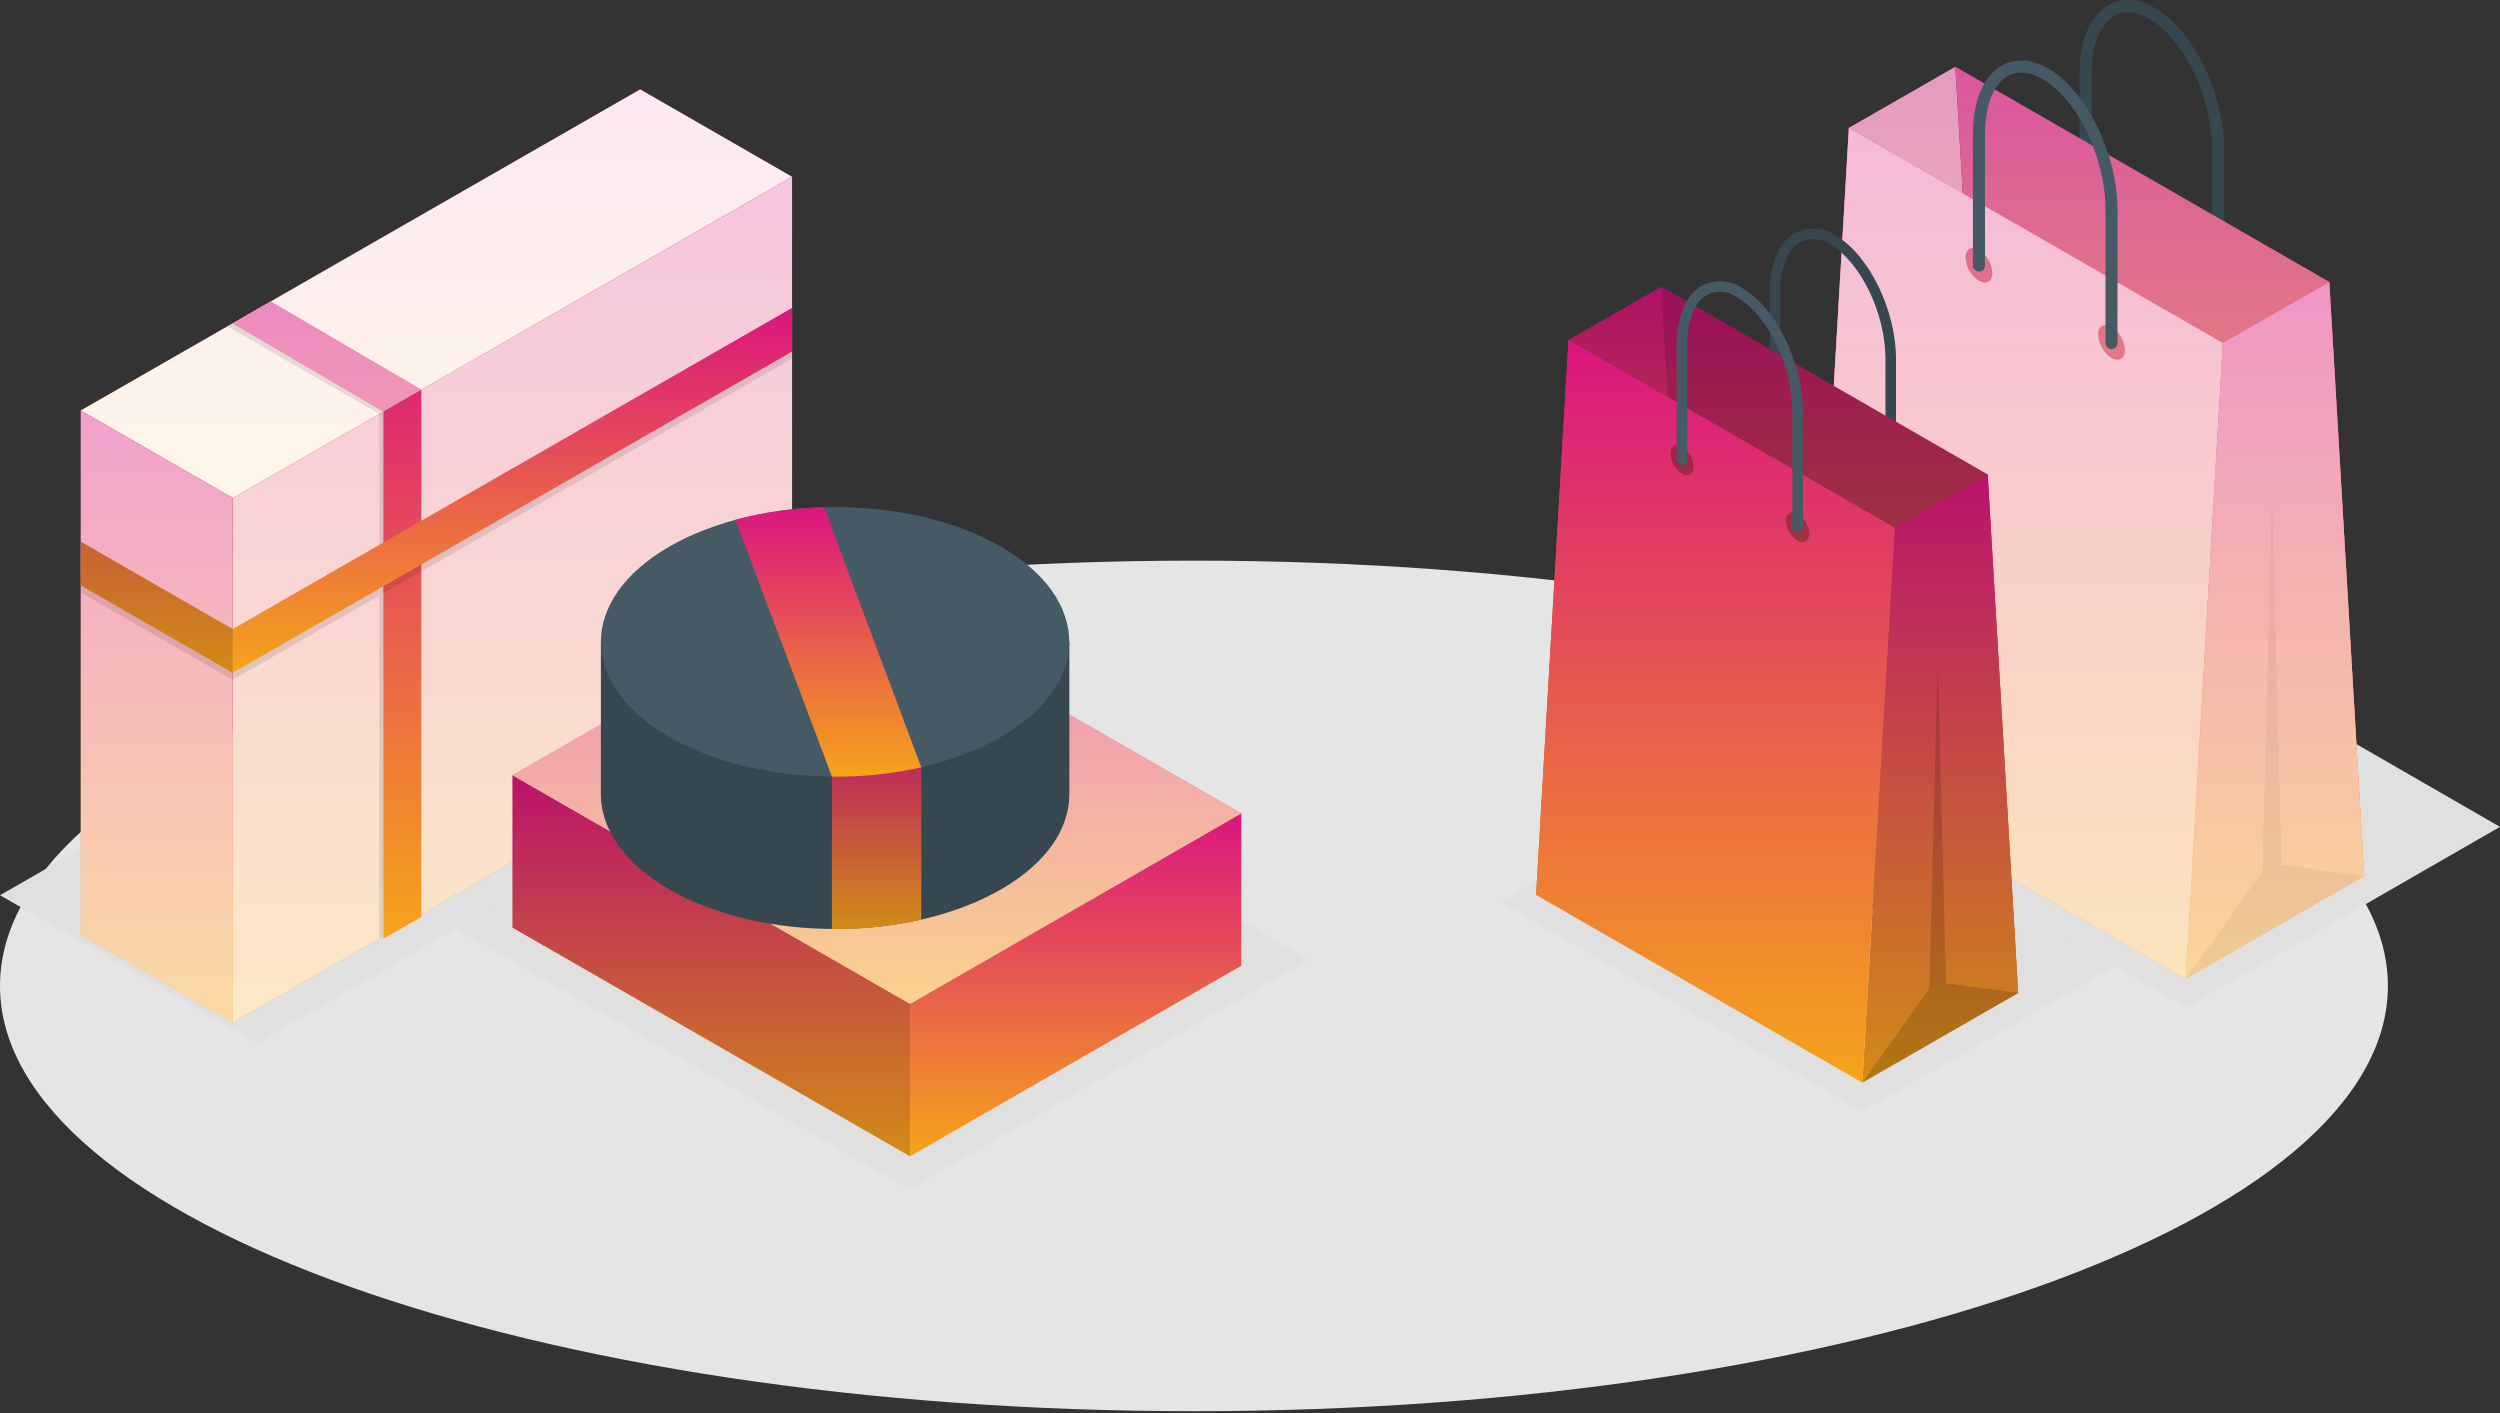 <svg width="391" height="221" viewBox="0 0 391 221" fill="none" xmlns="http://www.w3.org/2000/svg">
<rect x="0" y="0" width="391" height="221" fill="#333333" stroke="none"/>
<path d="M186.734 220.713C289.864 220.713 373.468 190.933 373.468 154.198C373.468 117.464 289.864 87.684 186.734 87.684C83.604 87.684 0 117.464 0 154.198C0 190.933 83.604 220.713 186.734 220.713Z" fill="#E5E5E5"/>
<path d="M234.655 141.073L291.282 173.813L340.411 145.553L283.355 112.572L234.655 141.073Z" fill="#E0E0E0"/>
<path d="M286.915 125.903L341.881 157.58L390.999 129.32L335.604 97.401L286.915 125.903Z" fill="#E0E0E0"/>
<path d="M142.154 186.006L204.673 150.046L128.753 106.374L66.234 142.334L142.154 186.006Z" fill="#E0E0E0"/>
<path d="M40.191 163.135L0 140.012L84.978 91.28L125.038 114.326L40.191 163.135Z" fill="#E0E0E0"/>
<path d="M36.395 159.914L123.88 109.67V27.65L36.395 77.883V159.914Z" fill="url(#paint0_linear_2204_18202)"/>
<path opacity="0.75" d="M36.395 159.914L123.88 109.67V27.65L36.395 77.883V159.914Z" fill="white"/>
<path d="M12.627 64.213L36.394 77.883L123.879 27.65L100.122 13.98L12.627 64.213Z" fill="url(#paint1_linear_2204_18202)"/>
<path opacity="0.9" d="M12.627 64.213L36.394 77.883L123.879 27.65L100.122 13.98L12.627 64.213Z" fill="white"/>
<path d="M12.627 64.213L36.394 77.883V159.914L12.627 146.244V64.213Z" fill="url(#paint2_linear_2204_18202)"/>
<path opacity="0.6" d="M12.627 64.213L36.394 77.883V159.914L12.627 146.244V64.213Z" fill="white"/>
<path opacity="0.1" d="M123.891 49.25L59.954 85.967V64.366L59.316 64.728V86.328L36.395 99.494V106.329L59.316 93.163V146.748L59.954 146.376V92.802L123.88 56.085L123.891 49.25Z" fill="black"/>
<path d="M36.395 50.575L59.954 64.366V146.825L65.891 143.418V60.949L42.332 47.158L36.395 50.575Z" fill="url(#paint3_linear_2204_18202)"/>
<path opacity="0.1" d="M65.891 88.278L59.954 91.695V92.791L65.891 89.373V88.278Z" fill="black"/>
<path opacity="0.1" d="M12.627 85.824V92.659L36.394 106.329V99.494L12.627 85.824Z" fill="black"/>
<path d="M12.627 84.718L36.383 98.388L123.879 48.155V54.99L36.383 105.223L12.627 91.553V84.718Z" fill="url(#paint4_linear_2204_18202)"/>
<path opacity="0.15" d="M36.394 105.223V98.388L12.627 84.718V91.553L36.394 105.223Z" fill="black"/>
<path opacity="0.5" d="M65.891 60.949L59.954 64.366L36.395 50.575L42.332 47.158L65.891 60.949Z" fill="white"/>
<path opacity="0.1" d="M35.56 51.057L59.316 64.728L59.954 64.366L36.395 50.575L35.56 51.057Z" fill="black"/>
<path d="M80.148 121.237L142.326 157V180.846L80.148 145.083V121.237Z" fill="url(#paint5_linear_2204_18202)"/>
<path opacity="0.15" d="M80.148 121.237L142.326 157V180.846L80.148 145.083V121.237Z" fill="black"/>
<path d="M142.326 157L194.137 127.196V151.042L142.326 180.846V157Z" fill="url(#paint6_linear_2204_18202)"/>
<path d="M194.138 127.196L131.96 91.432L80.148 121.237L142.326 157L194.138 127.196Z" fill="url(#paint7_linear_2204_18202)"/>
<path opacity="0.5" d="M194.138 127.196L131.96 91.432L80.148 121.237L142.326 157L194.138 127.196Z" fill="white"/>
<path d="M167.249 100.37H93.978V124.216C93.978 129.616 97.562 135.006 104.719 139.124C119.01 147.35 142.217 147.35 156.519 139.124C163.676 135.006 167.249 129.616 167.249 124.216V100.37Z" fill="#37474F"/>
<path d="M130.113 145.291C134.812 145.353 139.502 144.864 144.086 143.834V113.317H130.113V145.291Z" fill="url(#paint8_linear_2204_18202)"/>
<path opacity="0.15" d="M130.113 145.291C134.812 145.353 139.502 144.864 144.086 143.834V113.317H130.113V145.291Z" fill="black"/>
<path d="M104.707 85.474C90.415 93.711 90.415 107.052 104.707 115.278C118.998 123.504 142.205 123.504 156.507 115.278C170.809 107.052 170.798 93.711 156.507 85.474C142.216 77.236 119.009 77.247 104.707 85.474Z" fill="#455A64"/>
<path d="M128.893 79.329C124.206 79.433 119.549 80.095 115.02 81.3L130.113 121.467C134.812 121.534 139.503 121.045 144.086 120.01L128.893 79.329Z" fill="url(#paint9_linear_2204_18202)"/>
<path d="M329.736 0.824C331.847 -0.392 334.43 -0.272 337.025 1.251C343.005 4.69 347.864 14.625 347.864 23.399V44.09C347.864 44.34 347.765 44.58 347.587 44.756C347.41 44.933 347.169 45.032 346.919 45.032C346.668 45.032 346.428 44.933 346.25 44.756C346.073 44.58 345.973 44.34 345.973 44.09V23.399C345.973 15.227 341.576 6.016 336.079 2.883C334.068 1.722 332.199 1.568 330.682 2.456C328.483 3.748 327.131 7.034 327.131 11.481V32.074C327.106 32.305 326.996 32.519 326.822 32.674C326.649 32.829 326.424 32.915 326.191 32.915C325.958 32.915 325.733 32.829 325.559 32.674C325.386 32.519 325.276 32.305 325.251 32.074V11.481C325.251 6.344 326.878 2.467 329.736 0.824Z" fill="#37474F"/>
<path d="M283.357 119.429L289.173 19.992L305.817 10.441L311.269 103.371L283.357 119.429Z" fill="url(#paint10_linear_2204_18202)"/>
<path opacity="0.6" d="M283.357 119.429L289.173 19.992L305.817 10.441L311.269 103.371L283.357 119.429Z" fill="white"/>
<path opacity="0.05" d="M283.357 119.429L289.173 19.992L305.817 10.441L311.269 103.371L283.357 119.429Z" fill="black"/>
<path d="M364.301 44.09L369.753 137.009L311.269 103.371L305.816 10.441L364.301 44.09Z" fill="url(#paint11_linear_2204_18202)"/>
<path opacity="0.3" d="M364.301 44.09L369.753 137.009L311.269 103.371L305.816 10.441L364.301 44.09Z" fill="white"/>
<path opacity="0.05" d="M364.301 44.09L369.753 137.009L311.269 103.371L305.816 10.441L364.301 44.09Z" fill="black"/>
<path d="M364.304 44.09L347.649 53.631L341.845 153.078L369.757 137.01L364.304 44.09Z" fill="url(#paint12_linear_2204_18202)"/>
<path opacity="0.55" d="M364.304 44.09L347.649 53.631L341.845 153.078L369.757 137.01L364.304 44.09Z" fill="white"/>
<path opacity="0.05" d="M341.845 153.079L353.838 136.287L355.344 77.674L356.84 135.268L369.757 137.01L341.845 153.079Z" fill="black"/>
<path d="M283.357 119.429L341.842 153.078L347.646 53.631L289.162 19.992L283.357 119.429ZM328.155 52.349C328.155 51.013 329.089 50.465 330.244 51.133C330.85 51.53 331.354 52.063 331.717 52.688C332.08 53.314 332.29 54.016 332.332 54.737C332.332 56.062 331.387 56.61 330.244 55.964C329.633 55.569 329.125 55.036 328.762 54.407C328.399 53.779 328.191 53.074 328.155 52.349ZM307.422 40.3C307.422 38.953 308.356 38.416 309.51 39.073C310.118 39.469 310.623 40.001 310.986 40.627C311.349 41.253 311.559 41.955 311.599 42.677C311.599 44.003 310.665 44.55 309.51 43.904C308.907 43.515 308.403 42.991 308.04 42.372C307.677 41.754 307.465 41.059 307.422 40.344V40.3Z" fill="url(#paint13_linear_2204_18202)"/>
<path opacity="0.7" d="M283.357 119.429L341.842 153.078L347.646 53.631L289.162 19.992L283.357 119.429ZM328.155 52.349C328.155 51.013 329.089 50.465 330.244 51.133C330.85 51.53 331.354 52.063 331.717 52.688C332.08 53.314 332.29 54.016 332.332 54.737C332.332 56.062 331.387 56.61 330.244 55.964C329.633 55.569 329.125 55.036 328.762 54.407C328.399 53.779 328.191 53.074 328.155 52.349ZM307.422 40.3C307.422 38.953 308.356 38.416 309.51 39.073C310.118 39.469 310.623 40.001 310.986 40.627C311.349 41.253 311.559 41.955 311.599 42.677C311.599 44.003 310.665 44.55 309.51 43.904C308.907 43.515 308.403 42.991 308.04 42.372C307.677 41.754 307.465 41.059 307.422 40.344V40.3Z" fill="white"/>
<path d="M313.062 10.277C315.172 9.072 317.756 9.181 320.35 10.715C326.32 14.154 331.179 24.078 331.179 32.863V53.543C331.193 53.675 331.179 53.808 331.139 53.934C331.098 54.059 331.031 54.175 330.942 54.274C330.854 54.372 330.745 54.451 330.624 54.505C330.503 54.559 330.371 54.587 330.239 54.587C330.106 54.587 329.975 54.559 329.853 54.505C329.732 54.451 329.624 54.372 329.535 54.274C329.446 54.175 329.38 54.059 329.339 53.934C329.298 53.808 329.284 53.675 329.299 53.543V32.863C329.299 24.68 324.901 15.479 319.405 12.336C317.393 11.186 315.524 11.032 313.996 11.909C311.797 13.201 310.456 16.498 310.456 20.934V41.527C310.456 41.777 310.357 42.017 310.179 42.193C310.002 42.37 309.762 42.469 309.511 42.469C309.26 42.469 309.02 42.37 308.842 42.193C308.665 42.017 308.565 41.777 308.565 41.527V20.945C308.565 15.808 310.203 11.919 313.062 10.277Z" fill="#455A64"/>
<path d="M280.718 36.456C281.713 35.938 282.831 35.699 283.952 35.764C285.073 35.83 286.155 36.197 287.083 36.828C292.293 39.829 296.537 48.494 296.537 56.161V74.213C296.537 74.43 296.45 74.639 296.295 74.793C296.141 74.948 295.931 75.034 295.712 75.034C295.494 75.034 295.284 74.948 295.129 74.793C294.975 74.639 294.888 74.43 294.888 74.213V56.161C294.888 49.019 291.018 40.99 286.258 38.252C285.58 37.769 284.784 37.478 283.953 37.411C283.123 37.343 282.289 37.502 281.542 37.869C279.574 38.964 278.442 41.878 278.442 45.755V63.719C278.442 63.937 278.355 64.146 278.2 64.3C278.046 64.454 277.836 64.541 277.617 64.541C277.399 64.541 277.189 64.454 277.034 64.3C276.88 64.146 276.793 63.937 276.793 63.719V45.755C276.793 41.275 278.222 37.88 280.718 36.456Z" fill="#37474F"/>
<path d="M240.241 139.967L245.309 53.182L259.842 44.846L264.602 125.946L240.241 139.967Z" fill="url(#paint14_linear_2204_18202)"/>
<path opacity="0.2" d="M240.241 139.967L245.309 53.182L259.842 44.846L264.602 125.946L240.241 139.967Z" fill="black"/>
<path d="M310.873 74.213L315.644 155.313L264.602 125.946L259.842 44.846L310.873 74.213Z" fill="url(#paint15_linear_2204_18202)"/>
<path opacity="0.3" d="M310.873 74.213L315.644 155.313L264.602 125.946L259.842 44.846L310.873 74.213Z" fill="black"/>
<path d="M310.872 74.213L296.349 82.537L291.271 169.323L315.643 155.313L310.872 74.213Z" fill="url(#paint16_linear_2204_18202)"/>
<path opacity="0.15" d="M310.872 74.213L296.349 82.537L291.271 169.323L315.643 155.313L310.872 74.213Z" fill="black"/>
<path opacity="0.15" d="M291.271 169.323L301.747 154.678L303.055 103.525L304.363 153.791L315.643 155.313L291.271 169.323Z" fill="black"/>
<path d="M240.241 139.967L291.272 169.323L296.351 82.537L245.309 53.182L240.241 139.967ZM279.333 81.431C279.333 80.259 280.147 79.777 281.158 80.336C281.686 80.682 282.125 81.147 282.44 81.693C282.755 82.239 282.937 82.851 282.972 83.479C282.972 84.64 282.159 85.122 281.158 84.575C280.625 84.233 280.182 83.769 279.864 83.223C279.547 82.676 279.365 82.062 279.333 81.431V81.431ZM261.238 70.938C261.238 69.776 262.052 69.294 263.063 69.842C263.595 70.185 264.037 70.649 264.355 71.196C264.672 71.742 264.855 72.356 264.888 72.986C264.888 74.147 264.075 74.618 263.063 74.081C262.53 73.74 262.086 73.276 261.768 72.73C261.451 72.183 261.269 71.568 261.238 70.938V70.938Z" fill="url(#paint17_linear_2204_18202)"/>
<path d="M266.15 44.704C267.147 44.189 268.265 43.954 269.386 44.021C270.506 44.089 271.587 44.457 272.515 45.087C277.737 48.077 281.98 56.752 281.98 64.409V82.461C281.98 82.678 281.893 82.887 281.739 83.041C281.584 83.196 281.374 83.282 281.156 83.282C280.937 83.282 280.727 83.196 280.573 83.041C280.418 82.887 280.331 82.678 280.331 82.461V64.409C280.331 57.278 276.451 49.238 271.691 46.5C271.013 46.017 270.215 45.726 269.384 45.661C268.553 45.595 267.72 45.757 266.974 46.127C265.018 47.223 263.885 50.126 263.885 54.003V71.978C263.885 72.196 263.798 72.405 263.644 72.559C263.489 72.713 263.279 72.799 263.061 72.799C262.842 72.799 262.632 72.713 262.478 72.559C262.323 72.405 262.236 72.196 262.236 71.978V54.003C262.236 49.523 263.665 46.139 266.15 44.704Z" fill="#455A64"/>
<defs>
<linearGradient id="paint0_linear_2204_18202" x1="80.138" y1="27.65" x2="80.138" y2="159.914" gradientUnits="userSpaceOnUse">
<stop stop-color="#DB1580"/>
<stop offset="1" stop-color="#F5A41A"/>
</linearGradient>
<linearGradient id="paint1_linear_2204_18202" x1="68.253" y1="13.98" x2="68.253" y2="77.883" gradientUnits="userSpaceOnUse">
<stop stop-color="#DB1580"/>
<stop offset="1" stop-color="#F5A41A"/>
</linearGradient>
<linearGradient id="paint2_linear_2204_18202" x1="24.511" y1="64.213" x2="24.511" y2="159.914" gradientUnits="userSpaceOnUse">
<stop stop-color="#DB1580"/>
<stop offset="1" stop-color="#F5A41A"/>
</linearGradient>
<linearGradient id="paint3_linear_2204_18202" x1="51.143" y1="47.158" x2="51.143" y2="146.825" gradientUnits="userSpaceOnUse">
<stop stop-color="#DB1580"/>
<stop offset="1" stop-color="#F5A41A"/>
</linearGradient>
<linearGradient id="paint4_linear_2204_18202" x1="68.253" y1="48.155" x2="68.253" y2="105.223" gradientUnits="userSpaceOnUse">
<stop stop-color="#DB1580"/>
<stop offset="1" stop-color="#F5A41A"/>
</linearGradient>
<linearGradient id="paint5_linear_2204_18202" x1="111.237" y1="121.237" x2="111.237" y2="180.846" gradientUnits="userSpaceOnUse">
<stop stop-color="#DB1580"/>
<stop offset="1" stop-color="#F5A41A"/>
</linearGradient>
<linearGradient id="paint6_linear_2204_18202" x1="168.232" y1="127.196" x2="168.232" y2="180.846" gradientUnits="userSpaceOnUse">
<stop stop-color="#DB1580"/>
<stop offset="1" stop-color="#F5A41A"/>
</linearGradient>
<linearGradient id="paint7_linear_2204_18202" x1="137.143" y1="91.432" x2="137.143" y2="157" gradientUnits="userSpaceOnUse">
<stop stop-color="#DB1580"/>
<stop offset="1" stop-color="#F5A41A"/>
</linearGradient>
<linearGradient id="paint8_linear_2204_18202" x1="137.1" y1="113.317" x2="137.1" y2="145.296" gradientUnits="userSpaceOnUse">
<stop stop-color="#DB1580"/>
<stop offset="1" stop-color="#F5A41A"/>
</linearGradient>
<linearGradient id="paint9_linear_2204_18202" x1="129.553" y1="79.329" x2="129.553" y2="121.473" gradientUnits="userSpaceOnUse">
<stop stop-color="#DB1580"/>
<stop offset="1" stop-color="#F5A41A"/>
</linearGradient>
<linearGradient id="paint10_linear_2204_18202" x1="297.313" y1="10.441" x2="297.313" y2="119.429" gradientUnits="userSpaceOnUse">
<stop stop-color="#DB1580"/>
<stop offset="1" stop-color="#F5A41A"/>
</linearGradient>
<linearGradient id="paint11_linear_2204_18202" x1="337.785" y1="10.441" x2="337.785" y2="137.009" gradientUnits="userSpaceOnUse">
<stop stop-color="#DB1580"/>
<stop offset="1" stop-color="#F5A41A"/>
</linearGradient>
<linearGradient id="paint12_linear_2204_18202" x1="355.801" y1="44.09" x2="355.801" y2="153.078" gradientUnits="userSpaceOnUse">
<stop stop-color="#DB1580"/>
<stop offset="1" stop-color="#F5A41A"/>
</linearGradient>
<linearGradient id="paint13_linear_2204_18202" x1="315.502" y1="19.992" x2="315.502" y2="153.078" gradientUnits="userSpaceOnUse">
<stop stop-color="#DB1580"/>
<stop offset="1" stop-color="#F5A41A"/>
</linearGradient>
<linearGradient id="paint14_linear_2204_18202" x1="252.422" y1="44.846" x2="252.422" y2="139.967" gradientUnits="userSpaceOnUse">
<stop stop-color="#DB1580"/>
<stop offset="1" stop-color="#F5A41A"/>
</linearGradient>
<linearGradient id="paint15_linear_2204_18202" x1="287.743" y1="44.846" x2="287.743" y2="155.313" gradientUnits="userSpaceOnUse">
<stop stop-color="#DB1580"/>
<stop offset="1" stop-color="#F5A41A"/>
</linearGradient>
<linearGradient id="paint16_linear_2204_18202" x1="303.457" y1="74.213" x2="303.457" y2="169.323" gradientUnits="userSpaceOnUse">
<stop stop-color="#DB1580"/>
<stop offset="1" stop-color="#F5A41A"/>
</linearGradient>
<linearGradient id="paint17_linear_2204_18202" x1="268.296" y1="53.182" x2="268.296" y2="169.323" gradientUnits="userSpaceOnUse">
<stop stop-color="#DB1580"/>
<stop offset="1" stop-color="#F5A41A"/>
</linearGradient>
</defs>
</svg>
